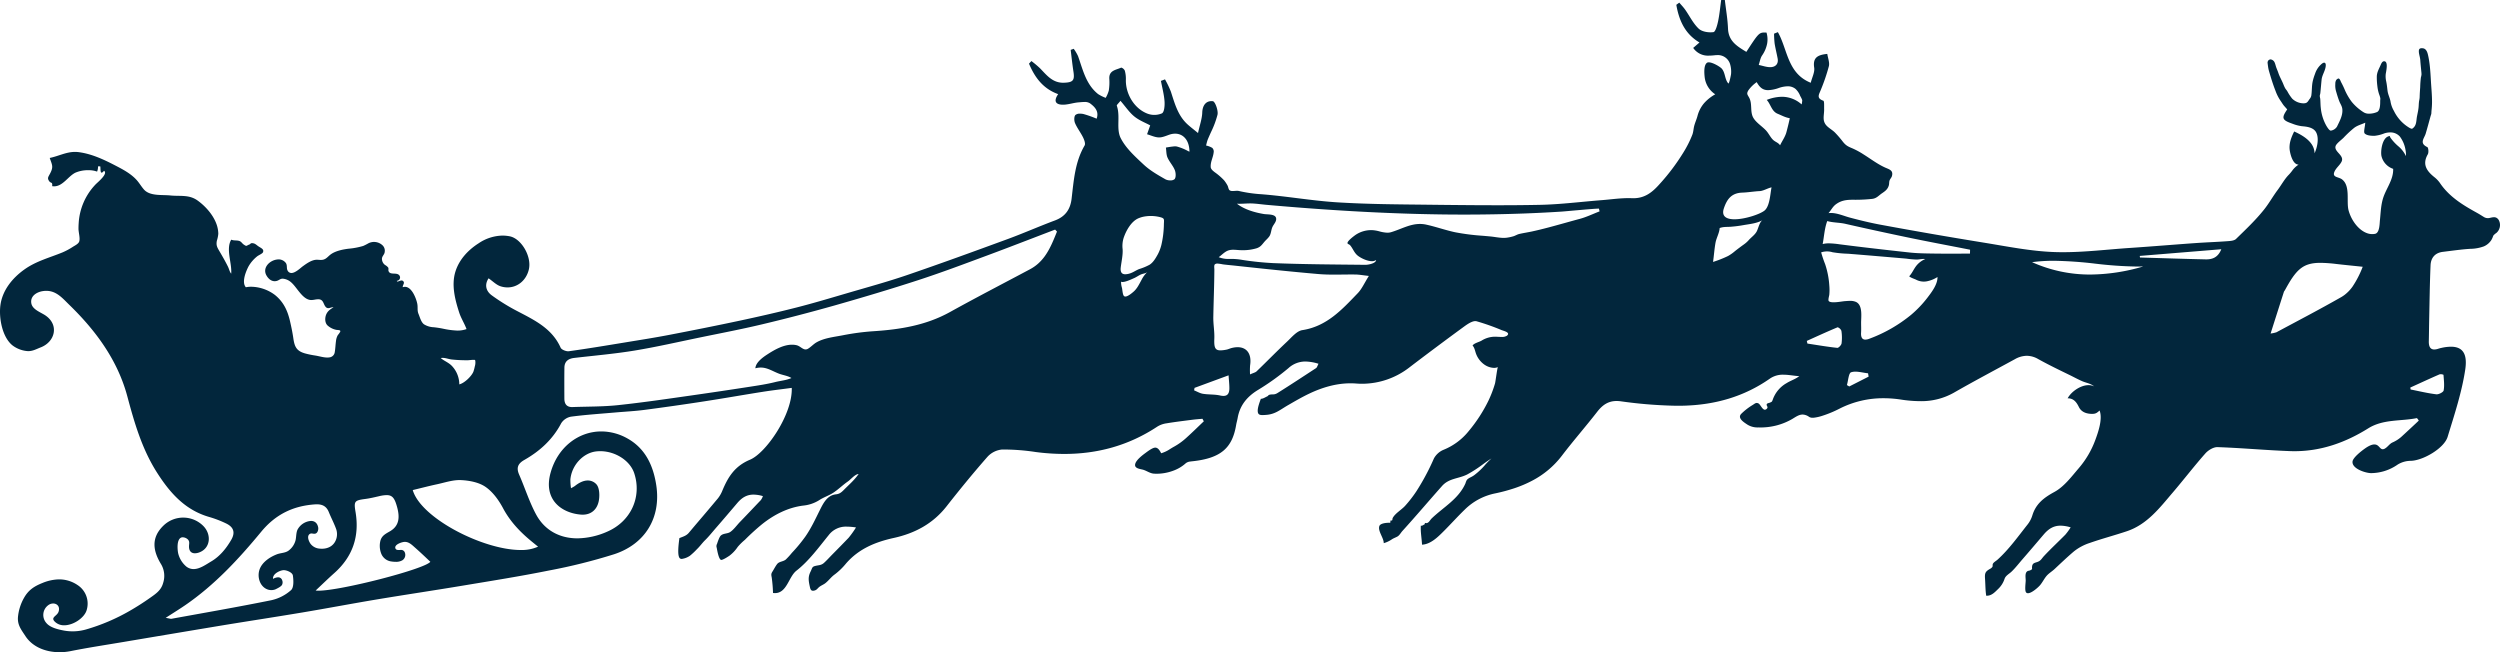 <svg xmlns="http://www.w3.org/2000/svg" viewBox="0 0 1379.986 360.019">
    <path d="M2519.449,687.563c-.435,0-1.079-.212-2.99-.536,4.33-2.799,7.519-4.758,10.61-6.872,16.319-11.166,29.649-25.538,42.091-40.62,7.97-9.654,17.66-14.329,29.769-15.143q.502-.034.978-.034c3.075,0,5.314,1.108,6.593,4.287,1.311,3.239,2.989,6.338,4.14,9.627a8.581,8.581,0,0,1,.07,4.891c-1.078,3.796-4.167,5.714-8.035,5.714a12.537,12.537,0,0,1-1.354-.075,6.899,6.899,0,0,1-4.801-2.506c-.89-1.156-2.01-3.625-1.089-5.015a1.61,1.61,0,0,1,.199-.255,1.712,1.712,0,0,1,1.316-.569,5.209,5.209,0,0,1,.763.077,5.248,5.248,0,0,0,.784.078,2.084,2.084,0,0,0,.756-.132c1.159-.444,1.6-2.259,1.389-3.361-.49-2.591-2.098-3.587-3.974-3.587a9.107,9.107,0,0,0-7.495,4.933c-.73,1.783-.611,3.699-.979,5.545a10.274,10.274,0,0,1-3.901,5.908c-1.821,1.353-4.35,1.226-6.48,2.049-3.881,1.501-8.149,4.321-9.561,8.444-1.339,3.933.081,9,3.99,10.76a6.207,6.207,0,0,0,4.919.072c.96-.494,2.881-1.39,3.471-2.346a3.062,3.062,0,0,0,.129-2.624,2.291,2.291,0,0,0-2.269-1.618,5.985,5.985,0,0,0-2.771.872c-.331-2.7,3.491-4.591,5.66-4.81.084-.008.173-.012.267-.012,1.648,0,4.768,1.26,5.023,2.962.39,2.669.559,6.636-1.01,8.06a24.14,24.14,0,0,1-10.911,5.572c-18.31,3.712-36.72,6.9-55.1,10.249a1.103,1.103,0,0,1-.199.017m81.377-15.527a11.685,11.685,0,0,1-1.596-.092c3.96-3.713,7.039-6.73,10.26-9.589,10.229-9.1,14.029-20.352,11.761-33.817-1.01-6.007-.53-6.349,5.638-7.177,2.47-.333,4.92-.931,7.361-1.485a19.584,19.584,0,0,1,4.167-.601c3.233,0,4.471,1.808,5.792,6.647,1.461,5.373,1.341,10.213-3.899,13.29-2.292,1.343-4.391,2.276-5.261,5a11.704,11.704,0,0,0,.291,7.093,6.92,6.92,0,0,0,5.088,4.499,16.465,16.465,0,0,0,2.998.301,6.872,6.872,0,0,0,3.703-.869,3.545,3.545,0,0,0,1.17-4.637,2.145,2.145,0,0,0-2.19-1.046c-.179,0-.358.005-.537.011-.175.005-.347.01-.516.01-.792,0-1.483-.113-1.778-.875-.78-2.022,3.09-3.343,4.54-3.552a4.771,4.771,0,0,1,.69-.051c2.3,0,3.952,1.73,5.63,3.198,2.879,2.531,5.61,5.137,8.41,7.788-3.094,4.041-49.339,15.953-61.724,15.953m111.575-22.462c-20.704,0-55.106-17.602-59.561-33.079,4.459-1.077,8.899-2.241,13.389-3.205,4.127-.889,8.325-2.318,12.445-2.318q.408,0,.815.019c4.61.223,9.83,1.208,13.5,3.728,4.041,2.777,7.31,7.307,9.67,11.737,3.881,7.289,9.27,12.988,15.49,18.129,1.21.999,2.43,1.983,3.87,3.151a22.108,22.108,0,0,1-9.619,1.838m390.627-96.363c.048-.017.095-.035.142-.052.077,1.171.164,2.217.241,3.187.114,1.442.205,2.718.199,3.992-.018,2.752-.959,4.184-3.275,4.184a8.448,8.448,0,0,1-1.826-.229v-.002c-3.07-.687-6.34-.435-9.46-.935-1.7-.27-3.27-1.242-4.9-1.9.07-.457.149-.915.23-1.373,5.928-2.183,11.847-4.368,18.648-6.871m667.018,10.431a1.937,1.937,0,0,1-.237-.014c-4.76-.579-9.451-1.722-14.16-2.653-.059-.358-.11-.715-.169-1.075,5.36-2.434,10.698-4.913,16.089-7.265v-.004a3.455,3.455,0,0,1,2.231.239c.199,2.879.6,5.836.09,8.622-.161.917-2.474,2.149-3.844,2.149m-324.266-4.329v-.004l-1.291-.776c.741-2.473.94-6.618,2.34-7.068a7.626,7.626,0,0,1,2.349-.331c2.229,0,4.677.678,6.981.904.099.611.21,1.224.32,1.833q-5.354,2.729-10.7,5.441m-767.24-1.161a14.877,14.877,0,0,0-3.8-9.868c-1.49-1.69-3.302-2.504-4.981-3.584a12.686,12.686,0,0,1-1.47-1.079,5.641,5.641,0,0,1,1.05-.096c1.822,0,3.515.802,5.491.94q3.717.37,7.456.37.567,0,1.134-.009c.933-.04,1.95-.218,2.889-.218.078,0,.155.001.231.004.739.027.719-.04.85.753a7.57,7.57,0,0,1-.32,2.98,21.144,21.144,0,0,1-.771,2.853c-1.089,2.574-4.989,6.3-7.76,6.952m760.676-20.15a.514.514,0,0,1-.055-.003c-5.509-.595-10.98-1.535-16.47-2.367-.11-.489-.23-.98-.342-1.468,5.64-2.54,11.261-5.134,16.971-7.51a.22.22,0,0,1,.083-.015,3.465,3.465,0,0,1,2.047,1.959,24.847,24.847,0,0,1,.09,6.936v-.002c-.137.936-1.576,2.469-2.324,2.469M3044.652,501.635c1.875,0,5.103-1.589,6.409-2.153,1.379-.6,2.579-1.553,3.979-2.101,1.039-.399,2.419-.489,3.309-1.253a15.135,15.135,0,0,0-3.16,4.224v-.002c-1.289,2.34-2.43,4.85-4.431,6.6-1.012.888-3.185,2.713-4.565,2.713a1.03,1.03,0,0,1-.913-.464c-.631-.949-.71-3.3-.979-4.389a10.712,10.712,0,0,1-.48-3.329,1.947,1.947,0,0,0,.831.154m54.042,37.748c-3.046,0-3.588-1.716-3.394-6.456.171-3.97-.629-7.975-.559-11.957.158-8.771.529-17.48.579-26.251,0-.676-.3-2.326.32-2.851a2.15,2.15,0,0,1,1.41-.398,21.998,21.998,0,0,1,2.959.436q.48.062.962.118h0c1.935.228,3.88.396,5.82.608q7.665.831,15.329,1.643c10.211,1.075,20.44,2.094,30.671,2.98,2.872.249,5.76.313,8.654.313,1.551,0,3.102-.019,4.655-.037,1.555-.019,3.111-.037,4.666-.037q1.308,0,2.615.021c1.92.032,3.83.401,7.229.776-2.52,3.99-3.87,7.168-6.101,9.49v-.002c-8.669,9-17.06,18.327-30.619,20.426-3.081.476-5.862,3.927-8.45,6.361-5.7,5.355-11.171,10.955-16.801,16.389-.67.642-1.76.848-3.62,1.7a37.228,37.228,0,0,1,.031-5.027c.966-6.226-1.778-9.998-6.894-9.999a13.344,13.344,0,0,0-3.335.461c-.971.251-1.891.717-2.862.9q-.163.031-.321.059a17.159,17.159,0,0,1-2.944.331m595.739-44.782c3.006-2.558,6.433-3.531,11.476-3.531.162,0,.326.001.491.003h0a81.153,81.153,0,0,1,8.25.628c4.459.519,8.93.945,14.55,1.537a54.576,54.576,0,0,1-5.625,10.964h0a21.151,21.151,0,0,1-4.356,4.539,18.872,18.872,0,0,1-2.059,1.361v-.009c-11.708,6.679-23.69,12.911-35.57,19.301a17.631,17.631,0,0,1-3.241.699c2.612-8.171,4.972-15.618,7.361-23.058a5.641,5.641,0,0,1,.541-.834c2.995-5.535,5.41-9.241,8.182-11.6M3578.919,497.526a77.847,77.847,0,0,1-32.23-6.827v-.002a89.008,89.008,0,0,1,12.05-.767,220.121,220.121,0,0,1,22.887,1.592,220.221,220.221,0,0,0,22.867,1.591q1.797,0,3.596-.062a104.85,104.85,0,0,1-29.17,4.474m-141.775,15.323c-1.281,0-2.348-.185-2.723-.758-.412-.636.28-2.761.349-3.489a28.51,28.51,0,0,0,0-4.984,46.161,46.161,0,0,0-2.31-11.827,65.285,65.285,0,0,1-2.189-6.5,10.259,10.259,0,0,1,6.261-.076,61.581,61.581,0,0,0,8.621.827q9.178.739,18.339,1.517,6.883.582,13.76,1.179a49.868,49.868,0,0,0,5.851.523c1.275-.045,2.458-.343,3.719-.343a6.93,6.93,0,0,1,.92.059,12.329,12.329,0,0,0-5.469,4.429c-1.21,1.776-1.939,3.5-3.401,5.087.701.75,2.711,1.364,3.721,1.837a9.161,9.161,0,0,0,5.75.983,16.724,16.724,0,0,0,6.14-2.423c.101,4.044-3.21,8.347-5.531,11.39v-.002a60.73,60.73,0,0,1-9.09,9.53,80.026,80.026,0,0,1-22.91,13.121,6.565,6.565,0,0,1-2.292.517c-1.66,0-2.516-1.174-2.358-3.81.12-1.832.02-3.676.02-5.513,0-3.314.979-9.659-2.79-11.457a7.771,7.771,0,0,0-3.332-.605c-1.033,0-2.07.103-2.996.166-1.019.071-3.854.62-6.058.62m205.562-23.688c-.152,0-.303-.002-.457-.005v-.006c-12-.268-23.99-.674-35.979-1.028l-.149-.87c14.809-1.215,29.629-2.428,45.029-3.69-1.878,4.639-5.003,5.599-8.444,5.599m-649.281-11.081q6.99-2.687,13.985-5.367c.351.365.699.73,1.039,1.093-.65,1.604-1.294,3.212-1.975,4.794-2.749,6.393-6.098,12.373-12.904,16.001-14.741,7.857-29.58,15.528-44.179,23.622-13.251,7.344-27.521,9.643-42.391,10.601a133.779,133.779,0,0,0-16.88,2.254c-4.659.899-10.13,1.456-14.331,3.834-1.729.98-3.039,2.5-4.689,3.52a2.654,2.654,0,0,1-1.413.44c-1.699,0-3.04-1.887-5.016-2.34a11.15,11.15,0,0,0-2.487-.273c-4.802-0-9.705,2.826-13.463,5.25-2.439,1.574-6.62,4.472-6.758,7.776a11.295,11.295,0,0,1,2.971-.414c3.611,0,6.322,1.916,9.987,3.348,2.171.848,4.991,1.174,6.942,2.432-2.862,1.278-5.971,1.478-8.94,2.225-4.74,1.188-9.58,1.9-14.441,2.651q-15.613,2.418-31.25,4.657c-13.689,1.952-27.379,3.978-41.129,5.437-8.29.881-16.691.746-25.04,1.055-.099.004-.197.006-.292.006-3.007,0-4.238-1.797-4.248-4.674-.031-5.687-.05-11.376.022-17.065.038-3.489,2.148-5,5.408-5.384,11.101-1.294,22.261-2.247,33.271-4.057,12.149-2,24.17-4.769,36.229-7.255,11.43-2.356,22.901-4.535,34.25-7.242q19.981-4.761,39.75-10.344c15.55-4.422,31.06-9.043,46.43-14.049,12.701-4.134,25.209-8.856,37.73-13.499,7.96-2.95,15.888-5.987,23.815-9.034M3431.099,480.7c.802-4.085,1.01-8.667,2.531-12.693,3.16.92,6.73.785,10.001,1.528q5.654,1.289,11.329,2.543,11.34,2.51,22.719,4.882c11.57,2.409,23.191,4.583,34.79,6.861l-.059,2.157c-3.89,0-7.785.026-11.681.026-2.533,0-5.065-.011-7.598-.048-4.681-.07-9.39-.088-14.04-.593q-12.872-1.394-25.72-2.923-6.422-.768-12.841-1.591a47.043,47.043,0,0,0-5.988-.544,13.317,13.317,0,0,0-3.443.395m-60.509,9.872c.5-3.525.73-7.093,1.361-10.601.46-2.599,2.189-5.551,2.279-8.104,1.981-.737,3.8-.595,5.881-.701a70.89,70.89,0,0,0,7.76-1.007c3.289-.536,7.2-.976,10.089-2.692-1.799,1.08-2.369,4.734-3.37,6.449v-.004c-1.059,1.832-2.91,3.041-4.289,4.6a15.508,15.508,0,0,1-2.671,2.383c-1.639,1.168-3.28,2.401-4.869,3.647a23.721,23.721,0,0,1-3.89,2.752,61.922,61.922,0,0,1-8.281,3.279M3044.65,480.204a14.898,14.898,0,0,1,.591-2.892c1.31-3.933,4.139-9.107,8.169-10.84a14.865,14.865,0,0,1,3.031-.92,20.903,20.903,0,0,1,8.799.253c2.671.67,2.31,1.148,2.22,3.857v-.002a53.714,53.714,0,0,1-1.382,11.499,22.573,22.573,0,0,1-2.127,5.481c-1.161,2.056-2.41,4.199-4.361,5.46a30.621,30.621,0,0,1-5.75,2.387c-1.81.706-3.331,1.876-5.189,2.441a8.813,8.813,0,0,1-2.496.445c-2.031,0-2.807-1.285-2.514-3.736.388-3.279,1.258-6.857,1.039-10.111a14.91,14.91,0,0,1-.03-3.324m64.435-21.737c1,0,1.999-.049,2.995-.098,1.006-.051,2.01-.1,3.013-.1.356,0,.711.006,1.067.021,2.669.113,5.378.53,8.06.766q8.55.758,17.099,1.433c26.06,2.045,52.165,3.455,78.298,3.838h0q2.526.037,5.053.061,1.076.01,2.152.018,3.203.023,6.407.022,16.555,0,33.111-.601,7.657-.289,15.309-.725h0q.413-.023.826-.047h0q2.352-.137,4.704-.287c1.62-.103,17.693-1.631,20.132-1.631.196,0,.303.01.309.031.11.5.23.992.34,1.488-3.659,1.402-7.22,3.151-10.989,4.157v-.002c-5.8,1.551-11.57,3.242-17.381,4.767q-2.277.598-4.563,1.158h0q-2.082.507-4.176.967-.216.047-.431.093c-2.285.482-4.559.814-6.798,1.336-1.14.266-2.18.97-3.311,1.296a22.99,22.99,0,0,1-3.75.784,14.363,14.363,0,0,1-1.517.077c-2.465,0-4.909-.552-7.334-.783-1.471-.141-2.946-.267-4.422-.394a123.056,123.056,0,0,1-14.978-1.912q-.753-.159-1.5-.337h0c-4.863-1.149-9.57-2.79-14.44-3.864a16.5,16.5,0,0,0-3.575-.393c-5.687,0-10.441,2.923-15.965,4.554a6.977,6.977,0,0,1-1.99.272,18.693,18.693,0,0,1-4.34-.713,18.823,18.823,0,0,0-4.398-.715c-.118,0-.235.002-.353.007a15.373,15.373,0,0,0-8.61,2.716c-.791.581-4.65,3.386-4.319,4.571.099.377,1.089.672,1.339.951,1.621,1.813,2.241,4.15,4.24,5.791,1.575,1.287,5.135,3.116,7.888,3.116a3.855,3.855,0,0,0,2.313-.647,1.393,1.393,0,0,1-.37.863c-1.049,1.218-4.064,1.789-5.533,1.789l-.048-0c-17.059-.189-34.13-.264-51.169-.956a165.051,165.051,0,0,1-16.77-1.76,35.464,35.464,0,0,0-6.205-.548q-.532,0-1.064.016-.268.01-.535.01a14.169,14.169,0,0,1-1.76-.11h0a14.139,14.139,0,0,1-3.426-.875c1.248-.876,2.372-2.032,3.665-2.878h0a7.033,7.033,0,0,1,2.025-.945,9.007,9.007,0,0,1,2.342-.27c1.503,0,3.039.237,4.477.239q.48.018.96.018a26.403,26.403,0,0,0,7.481-1.083c2.209-.762,2.82-1.866,4.33-3.638.899-1.048,2.371-2.221,2.991-3.5.708-1.476.719-3.268,1.479-4.792.699-1.438,2.33-2.986,1.909-4.771-.539-2.292-4.749-1.86-6.76-2.2-5.099-.875-10.759-2.482-14.831-5.684.432.022.865.031,1.297.031m287.8-7.055c1.927-.308,4.044-1.596,5.994-2.014-.277,1.32-.476,3.13-.778,5.001h0c-.479,2.98-1.219,6.117-2.95,7.69v-.004c-2.165,1.969-10.702,4.943-16.736,4.943-4.336,0-7.378-1.535-5.835-6.08,1.65-4.86,4.06-8.419,10.109-8.635,3.221-.111,6.48-.676,9.64-.841a5.353,5.353,0,0,0,.556-.06h0m337.57,23.795a8.222,8.222,0,0,1-2.846-.508c-5.108-1.864-8.849-7.546-10.198-12.552-1.35-5.004,1.139-13.465-3.6-17.126-1.891-1.461-5.43-1.023-4.3-4.031.829-2.2,2.899-3.622,3.96-5.651,1.898-3.618-4.29-5.558-3.221-8.761.491-1.465,3.381-3.507,4.461-4.645a58.571,58.571,0,0,1,5.669-5.281c1.751-1.409,4.159-2,6.23-2.946-.19,2.669-1.071,5.222-.261,6,1.079,1.023,3.185,1.242,4.966,1.242q.253,0,.495-.005a19.765,19.765,0,0,0,5.321-1.339,10.72,10.72,0,0,1,3.23-.528,6.914,6.914,0,0,1,5.329,2.257,16.789,16.789,0,0,1,3.12,7.321,12.999,12.999,0,0,1,.27,3.5v-.004a16.392,16.392,0,0,0-4.019-5.265,26.63,26.63,0,0,1-4.38-4.657c-.583-.803-.412-1.174-.667-1.174a3.401,3.401,0,0,0-.773.243c-3.311,1.199-4.249,8.099-3.69,10.812a9.83,9.83,0,0,0,6.46,7.075c.239,5.534-3.449,10.314-5.241,15.242-1.519,4.165-1.598,8.633-2.049,12.99-.219,2.071-.14,6.974-2.59,7.619a8.25,8.25,0,0,1-1.675.172m-663.462-29.65a5.677,5.677,0,0,1-2.622-.566c-4.201-2.389-8.522-4.842-12.011-8.101-4.731-4.422-9.879-9.039-12.729-14.646-2.64-5.173-.081-12.009-2.161-17.899-.149-.417.901-1.255,2.021-2.716,2.84,3.282,4.88,6.401,7.65,8.644,2.689,2.191,6.12,3.484,8.761,4.914-.429,1.213-1.08,3.057-1.731,4.9,2.141.627,4.271,1.675,6.429,1.756q.11.004.219.004c1.843,0,3.753-.849,5.561-1.485a9.892,9.892,0,0,1,3.276-.593c3.916,0,6.937,2.75,7.718,7.508a15.554,15.554,0,0,1,.197,2.435q-.41-.175-.809-.36a28.114,28.114,0,0,0-6.142-2.491v-.002a6.102,6.102,0,0,0-1.138-.1,44.797,44.797,0,0,0-4.912.693c.27,1.855.171,3.87.9,5.524,1.07,2.423,3.04,4.463,4.019,6.909.6,1.501.721,4.093-.169,5.026a3.446,3.446,0,0,1-2.328.645m336.598-19.374c-.929-1.343-2.11-1.646-3.37-2.581-1.751-1.3-2.761-3.829-4.361-5.56-2.169-2.356-5.759-4.519-7.199-7.343-1.661-3.273-.35-7.414-2.071-10.686-.92-1.756-1.69-2.182-.5-4.154a19.002,19.002,0,0,1,4.61-4.539c1.686,3.046,3.446,4.434,6.311,4.434a19.624,19.624,0,0,0,5.878-1.207,15.906,15.906,0,0,1,4.856-.924,6.669,6.669,0,0,1,4.365,1.438,10.524,10.524,0,0,1,2.61,3.926,13.132,13.132,0,0,1,1.1,2.267,10.255,10.255,0,0,1-.23,1.929v-.004a.899.899,0,0,1-.129.424,16.218,16.218,0,0,0-10.881-4.194,23.344,23.344,0,0,0-8.358,1.731c2.2,2.329,2.68,6.291,6.029,7.644,2.211.899,4.271,2.083,6.651,2.441.18.027-1.729,7.565-1.959,8.256-.841,2.49-2.25,4.382-3.35,6.701m-30.49-80.202h-2.02c-.541,3.895-.89,7.83-1.69,11.669-.471,2.215-1.45,5.915-2.59,6.07a12.02,12.02,0,0,1-1.625.106c-2.365,0-5.036-.627-6.496-2.006-3.07-2.883-5-6.976-7.481-10.499-.969-1.375-2.159-2.592-3.25-3.881-.539.399-1.089.8-1.639,1.199,1.479,8.532,4.75,16.078,12.791,20.794-1.282,1.105-2.34,2.019-3.471,3a9.875,9.875,0,0,0,8.729,4.258,29.938,29.938,0,0,0,3.322-.222,10.804,10.804,0,0,1,1.189-.067,7.028,7.028,0,0,1,7.122,4.981,14.615,14.615,0,0,1,.539,5.464c-.019.357-.967,5.215-1.454,5.215a.09.09,0,0,1-.066-.034c-2.04-2.286-1.569-5.838-3.629-8.169-.888-1.007-4.949-3.466-7.164-3.466a2.185,2.185,0,0,0-.565.067,1.282,1.282,0,0,0-.462.218c-1.85,1.456-1.429,5.948-1.219,7.964a13.156,13.156,0,0,0,5.829,9.401,23.63,23.63,0,0,0-6.12,4.858,17.887,17.887,0,0,0-3.73,7.278c-.5,1.78-1.271,3.473-1.749,5.261-.431,1.648-.431,3.221-1.012,4.819a59.443,59.443,0,0,1-4.979,9.911,115.992,115.992,0,0,1-13.179,17.485c-4.067,4.579-8.143,7.755-14.477,7.755q-.405,0-.823-.017-.929-.039-1.861-.038c-4.863-0-9.762.73-14.64,1.109-8.042.626-16.075,1.541-24.116,2.11h0q-.896.064-1.792.121h0c-2.84.182-5.681.314-8.524.37q-11.96.232-23.931.214c-9.138,0-18.273-.077-27.412-.174q-3.001-.032-6.004-.066h0q-1.747-.02-3.493-.04c-16.9-.192-33.839-.266-50.709-1.316-14.48-.901-28.84-3.552-43.32-4.576a75.505,75.505,0,0,1-11.18-1.722,4.207,4.207,0,0,0-.875-.075c-.375,0-.782.027-1.194.054-.411.026-.827.052-1.219.052-.059,0-.118-0-.176-.002h0a2.685,2.685,0,0,1-1.517-.372c-.699-.512-.778-1.947-1.199-2.677a19.164,19.164,0,0,0-1.88-2.842,33.913,33.913,0,0,0-5.2-4.492c-.94-.748-2.121-1.63-2.189-2.885-.171-2.847,1.339-5.261,1.619-7.966a2.778,2.778,0,0,0-.78-2.574,11.75,11.75,0,0,0-3.032-1.221,1.229,1.229,0,0,0-.212-.023c-.09,0-.145.02-.156.063a28.052,28.052,0,0,1,.841-3.192c.593-1.46,1.247-2.905,1.9-4.349a51.098,51.098,0,0,0,3.57-9.563,4.388,4.388,0,0,0,.088-1.021c-.041-2.511-1.586-6.322-2.648-6.445a6.533,6.533,0,0,0-.765-.046c-3.104,0-4.966,2.408-5.094,6.316-.112,3.412-1.352,6.789-2.331,11.299-.733-.604-1.382-1.131-1.968-1.603-1.643-1.325-2.781-2.222-3.842-3.196-5.331-4.871-7.06-11.552-9.18-18.073a55.691,55.691,0,0,0-3.241-6.76l-2.25.843c.701,3.748,1.72,7.474,1.99,11.252.171,2.281-.101,5.96-1.429,6.672a10.713,10.713,0,0,1-7.95.176c-7.361-2.795-12.16-10.921-11.96-18.807a16.492,16.492,0,0,0-.59-4.95,3.238,3.238,0,0,0-1.935-1.672.234.234,0,0,0-.096.018c-2.82,1.316-6.828,1.472-6.519,6.214a28.932,28.932,0,0,1-.3,6.512,17.047,17.047,0,0,1-1.7,3.951,21.765,21.765,0,0,1-4.199-2.087c-4.469-3.572-6.703-8.337-8.488-13.346-.895-2.514-1.678-5.09-2.574-7.606a23.508,23.508,0,0,0-1.432-2.635q-.453-.72-.957-1.406l-1.68.6q.153,1.216.297,2.433c.319,2.676.623,5.354,1.003,8.021q.12.844.251,1.686c.728,4.754-.331,5.811-5.211,5.989-.157.006-.312.009-.465.009-5.959,0-9.138-4.201-12.755-7.941a56.633,56.633,0,0,0-4.79-4.028c-.449.478-.89.958-1.33,1.436,3.151,7.467,7.63,13.777,16.1,16.826-2.796,4.046-1.195,5.829,2.646,5.829.101,0,.202-.001.306-.004,2.768-.067,5.509-1.061,8.299-1.283.999-.08,2.139-.209,3.217-.209a5.232,5.232,0,0,1,3.105.735c2.419,1.819,5.158,4.271,3.658,8.48a60.375,60.375,0,0,0-7.289-2.579,8.7,8.7,0,0,0-1.811-.188,3.688,3.688,0,0,0-2.629.751c-.791.899-.741,3.199-.171,4.506,1.179,2.738,3.09,5.153,4.411,7.846.658,1.343,1.44,3.448.859,4.447-5.34,9.127-5.989,19.339-7.19,29.42-.701,5.863-3.469,9.83-9.17,11.959-8.481,3.166-16.792,6.825-25.281,9.979q-.404.15-.809.299c-18.469,6.776-36.959,13.524-55.58,19.894-10.889,3.726-22.021,6.75-33.069,9.99-9.271,2.719-18.53,5.495-27.889,7.886-10.361,2.644-20.791,5.024-31.241,7.256-13.049,2.786-26.129,5.391-39.231,7.907-8.019,1.54-16.1,2.804-24.159,4.127-10.341,1.7-20.679,3.431-31.06,4.862a2.941,2.941,0,0,1-.395.025c-1.491,0-3.709-.944-4.174-1.997-4.691-10.513-14.191-15.079-23.581-19.991a111.816,111.816,0,0,1-14.449-8.899c-3.219-2.364-4.061-5.869-1.731-9.381,2.32,1.594,4.251,3.636,6.591,4.393a12.616,12.616,0,0,0,3.877.625c5.559,0,10.325-3.904,11.752-9.881,1.7-7.136-4.12-17.069-10.538-18.329a20.94,20.94,0,0,0-4.037-.397,24.219,24.219,0,0,0-13.134,4.25c-5.86,3.742-10.801,9.02-12.861,15.774-2.22,7.332-.191,15.262,2.099,22.362,1.061,3.287,2.91,6.072,4.08,9.215a14.505,14.505,0,0,1-5.02.831,43.775,43.775,0,0,1-7.71-.991,52.941,52.941,0,0,0-5.441-.855,10.805,10.805,0,0,1-5.301-1.611c-1.619-1.167-2.279-3.938-3.029-5.721-.82-1.952-.289-3.543-.681-5.601-.536-2.754-2.947-9.368-6.812-9.368a3.682,3.682,0,0,0-1.206.21c-.201-1.194,1.589-2.538-.101-3.591a.972.972,0,0,0-.523-.133,3.857,3.857,0,0,0-1.231.3,3.778,3.778,0,0,1-1.045.301c-.221,0-.355-.109-.35-.421a1.835,1.835,0,0,0,1.42-2.899c-1.4-2.036-5.18-.009-6.021-2.48-.219-.627.129-1.285-.189-1.909a5.449,5.449,0,0,0-1.661-1.389,4.196,4.196,0,0,1-1.78-3.739c.208-1.37,1.409-2.117,1.521-3.55a4.091,4.091,0,0,0-1.391-3.778,6.834,6.834,0,0,0-7.599-.958,29.791,29.791,0,0,1-2.88,1.463,39.925,39.925,0,0,1-7.93,1.513c-3.28.385-7.51,1.226-10.19,3.293-1.31 1-2.2,2.301-3.89,2.757a5.128,5.128,0,0,1-1.351.16c-.366,0-.732-.025-1.099-.05-.369-.025-.738-.05-1.107-.05a6.008,6.008,0,0,0-.734.041c-2.531.309-5.04,2.105-7.06,3.573-1.351.985-4.074,3.698-6.265,3.698a2.327,2.327,0,0,1-2.045-1.223c-.822-1.3-.09-2.968-1.061-4.33a4.989,4.989,0,0,0-4.76-1.895c-4.26.482-8.241,4.601-5.96,8.73.971,1.76,2.554,3.249,4.569,3.249a4.418,4.418,0,0,0,1.22-.177c1.268-.362,1.823-1.213,3.17-1.213q.148,0,.31.014a7.969,7.969,0,0,1,4.24,1.866c3.289,2.693,6.252,9.411,10.84,9.886a4.224,4.224,0,0,0,.431.021,12.248,12.248,0,0,0,1.9-.213,12.285,12.285,0,0,1,1.931-.214,3.207,3.207,0,0,1,1.449.293c1.459.737,1.56,2.527,2.5,3.699a1.989,1.989,0,0,0,1.605.922,4.443,4.443,0,0,0,1.217-.246,4.817,4.817,0,0,1,1.359-.246,2.762,2.762,0,0,1,.318.018c-1.689,1.012-3.138,1.963-3.99,3.827-.829,1.848-.89,4.663.661,6.163a10.134,10.134,0,0,0,4.819,2.441c.951.194,2.551-.032,2.22,1.032a11.853,11.853,0,0,1-1.339,1.9,8.13,8.13,0,0,0-.999,3.19c-.302,2.058-.331,4.145-.69,6.199a3.322,3.322,0,0,1-2.93,2.89,7.812,7.812,0,0,1-1.172.084c-2.164,0-4.5-.757-6.57-1.092a48.282,48.282,0,0,1-5.86-1.218c-4.751-1.382-5.7-3.874-6.359-8.491-.451-3.101-1.08-6.1-1.781-9.16-1.359-5.928-3.59-10.758-8.399-14.62a22.358,22.358,0,0,0-13.07-4.495,14.351,14.351,0,0,0-2.931.285c-2.489-2.773.101-8.973,1.562-11.676a19.418,19.418,0,0,1,4.729-5.425c.64-.528,2.829-1.443,3.151-2.2.719-1.698-.981-2.277-2.5-3.286-.951-.625-1.7-1.508-2.901-1.7a4.22,4.22,0,0,0-.643-.059c-.92,0-.761.521-1.697.845-.823.285-1.049.634-1.446.634-.282,0-.651-.177-1.384-.681-1.1-.759-1.321-1.688-2.671-2.065-1.438-.399-2.809-.036-4.269-.652-3.092,5.155.48,12.981-.02,18.767-.92-1.111-1.131-2.542-1.781-3.863-1.359-2.755-2.989-5.612-4.56-8.282-1.35-2.31-2.099-3.44-1.56-6.101a16.881,16.881,0,0,0,.78-3.816,16.646,16.646,0,0,0-1.262-5.977c-2.01-5.004-6.125-9.438-10.196-12.36-4.72-3.39-9.661-2.211-15.061-2.784-4.551-.482-11.239.482-14.541-3.3-1.42-1.616-2.518-3.543-3.938-5.139-3.151-3.516-7.341-5.752-11.491-7.909-6.469-3.363-13.19-6.577-20.52-7.549a15.541,15.541,0,0,0-2.054-.136c-4.969,0-9.087,2.334-13.997,3.337,1.411,4.041,2.171,4.928.101,8.789-.949,1.778-1.569,2.402-.329,4.102.879,1.199,1.869.212,1.58,2.675a6.538,6.538,0,0,0,1.078.091c4.827,0,7.742-5.567,11.752-7.532a17.463,17.463,0,0,1,7.106-1.363,13.294,13.294,0,0,1,4.854.775,6.373,6.373,0,0,0,.509-2.854,2.968,2.968,0,0,1,1.271,0c.194.93-.091,3.429.743,3.429.284,0,.698-.29,1.306-1.03,2.469,1.618-3.629,6.41-4.718,7.594a33.668,33.668,0,0,0-9.263,21.304q-.108,1.516-.107,3.09c0,1.981.969,5.063.438,6.933-.379,1.38-2.279,2.259-3.559,3.063a37.189,37.189,0,0,1-5.612,3.029c-7.249,2.987-14.529,4.776-21.079,9.428-6.74,4.792-12.33,11.665-13.332,20.108-.811,6.836,1.06,17.383,6.8,21.9a15.798,15.798,0,0,0,7.38,3,8.542,8.542,0,0,0,1.292.1c2.501,0,4.425-1.143,6.829-2.073,7.79-3.023,10.24-12.1,2.89-17.421-2.63-1.907-7.511-3.331-8.09-6.979-.651-4.005,3.09-6.214,6.55-6.685a12.729,12.729,0,0,1,1.712-.119c5.666,0,8.977,4.1,12.688,7.706,14.761,14.336,26.751,30.661,32.09,50.67,3.942,14.748,8.13,29.104,16.45,42.11,7.131,11.144,15.451,20.518,28.711,24.337a59.761,59.761,0,0,1,9.35,3.588c4.181,2.013,5.15,5.026,2.79,9.07-2.75,4.736-6.279,9.092-11.01,11.872-2.862,1.682-6.305,4.231-9.742,4.231a6.464,6.464,0,0,1-3.958-1.346,13.75,13.75,0,0,1-4.569-7.386c-.421-2.132-.83-7.263,1.449-8.556a2.148,2.148,0,0,1,1.071-.256,4.331,4.331,0,0,1,2.779,1.138c1.179,1.165.73,2.308.69,3.753-.068,2.803,1.347,3.937,3.256,3.937a7.464,7.464,0,0,0,2.954-.712c5.809-2.585,6.05-9.783,1.841-14.2a15.646,15.646,0,0,0-22.121-.403l-.239.237c-6.67,6.6-5.621,13.747-1.08,21.149a12.648,12.648,0,0,1,1.098,10.33c-1.109,4.051-4.019,5.951-7.208,8.2-3.591,2.536-7.301,4.923-11.121,7.111a108.501,108.501,0,0,1-24.15,10.31,26.792,26.792,0,0,1-12.289.629c-3.111-.588-7.501-1.578-9.622-4.1a6.692,6.692,0,0,1,.431-9.454,6.815,6.815,0,0,1,.679-.545,4.589,4.589,0,0,1,2.586-.838c2.187,0,3.957,1.776,2.953,4.61-.9,2.534-5.049,3.052-1.459,5.93a7.199,7.199,0,0,0,4.593,1.491c5.139,0,11.146-4.138,12.388-8.338a12.201,12.201,0,0,0-5.06-13.905,18.135,18.135,0,0,0-10.082-3.107,25.117,25.117,0,0,0-9.278,2.007c-4.621,1.844-7.76,3.929-10.181,8.266a26.32,26.32,0,0,0-3.311,10.626c-.309,4.346,1.871,6.967,4.122,10.411,4.098,6.268,11.59,8.901,18.883,8.901a30.412,30.412,0,0,0,5.927-.582c9.648-1.925,19.389-3.404,29.099-5.042q26.94-4.549,53.88-9.039c15.012-2.475,30.05-4.756,45.062-7.272,13.819-2.319,27.589-4.934,41.409-7.242,15.659-2.613,31.371-4.943,47.03-7.555,15.979-2.664,31.989-5.195,47.869-8.401a310.223,310.223,0,0,0,35.861-8.967c17.21-5.676,25.871-20.254,23.219-37.96-1.58-10.535-5.77-20.072-15.528-25.702a29.554,29.554,0,0,0-14.807-4.107c-12.635-.001-24.105,8.723-28.013,22.802-4.17,14.987,6.208,22.24,16.678,23.101q.526.043,1.029.043c4.798,0,7.918-2.914,8.861-7.407.631-3.025.46-7.609-1.379-9.46a6.401,6.401,0,0,0-4.654-2.005c-2.404,0-4.917,1.26-7.137,3.052a18.539,18.539,0,0,1-2.13,1.206,30.908,30.908,0,0,1-.349-4.821c.73-7.849,6.99-14.615,14.189-15.474a19.358,19.358,0,0,1,2.293-.135c8.263,0,16.442,5.15,18.758,12.155,4.339,13.123-1.871,26.615-14.842,32.239a41.791,41.791,0,0,1-16.504,3.717c-9.824,0-18.074-4.442-22.767-13.091-3.78-6.985-6.18-14.71-9.379-22.024-1.661-3.785-.802-6.092,2.849-8.169,8.581-4.88,15.67-11.308,20.351-20.263a8.161,8.161,0,0,1,5.43-3.622c8.09-1.068,16.27-1.593,24.411-2.308,5.338-.469,10.709-.724,16.019-1.42q16.6-2.173,33.161-4.736c10.72-1.646,21.399-3.546,32.11-5.236,5.34-.843,10.72-1.459,16.121-2.184.548,14.521-14.151,35.925-23.05,39.648-8.471,3.548-12.142,9.605-15.25,17.058a17.159,17.159,0,0,1-2.491,4.319q-5.43,6.511-10.941,12.952c-1.699,1.986-3.379,4.001-5.058,5.993-1.431,1.7-3.151,2.101-5.23,2.955-.23,1.954-1.44,9.76.3,11.185a1.569,1.569,0,0,0,1.014.299,10.343,10.343,0,0,0,4.545-1.78,38.326,38.326,0,0,0,3.839-3.606c1.63-1.542,2.91-3.421,4.521-4.99,2.13-2.085,4.021-4.504,5.98-6.751,3.951-4.531,7.851-9.117,11.741-13.7,2.659-3.126,5.387-4.668,9.001-4.668a18.681,18.681,0,0,1,5.149.832,8.571,8.571,0,0,1-1.111,2.175c-3.85,4.019-7.659,8.088-11.54,12.082-1.65,1.7-3.49,4.334-5.469,5.599-1.521.98-3.83.62-5.191,2.01-.78.795-1.659,3.422-1.999,4.483a2.634,2.634,0,0,0-.171,2.179c.201,1.014,1.01,6.194,2.351,6.661a.526.526,0,0,0,.173.025c1.011,0,3.882-1.899,4.567-2.376a20.342,20.342,0,0,0,4.51-4.828,31.689,31.689,0,0,1,3.92-3.859,126.568,126.568,0,0,1,9.519-8.665c6.64-5.277,14.25-9.199,22.75-10.263a20.219,20.219,0,0,0,8.719-2.953c2.531-1.677,5.5-2.572,8.02-4.262,2.741-1.824,5.101-4.184,7.832-6.074,1.729-1.199,3.848-3.96,5.969-4.157-2.259,3.331-5.391,5.971-8.169,8.798-1.411,1.434-2.441,2.232-4.371,2.448-4.821.534-6.949,4.855-8.86,8.683-2.469,4.948-4.79,9.999-7.961,14.552a83.972,83.972,0,0,1-7.449,9.02,41.519,41.519,0,0,1-3.381,3.708c-1.26,1.052-2.899,1.032-4.21,1.938-.96.656-2.43,3.6-3.129,4.661-.931,1.427-.69,1.909-.42,3.494a81.375,81.375,0,0,1,.69,8.385,8.109,8.109,0,0,0,1.067.073c6.635,0,7.526-9.011,11.873-12.393,6.82-5.299,12.35-12.925,17.789-19.61a11.923,11.923,0,0,1,10.1-4.683,33.912,33.912,0,0,1,4.98.439,52.745,52.745,0,0,1-4.08,5.709c-2.93,3.066-5.908,6.09-8.899,9.108-1.53,1.553-3.011,3.199-4.61,4.675-1.619,1.492-2.939,1.249-5.029,1.794-1.731.453-1.53,1.224-2.45,3.054-1.45,2.899-1.17,4.894-.471,8.166.298,1.426.576,2.443,1.787,2.443a3.392,3.392,0,0,0,.884-.137c1.239-.336,1.58-1.118,2.49-1.88,1.039-.868,2.369-1.319,3.44-2.153,1.939-1.513,3.23-3.471,5.299-4.92a36.263,36.263,0,0,0,6.162-5.991c7.069-8.135,16.238-11.849,26.388-14.085,11.581-2.552,21.531-7.835,29.041-17.394,7.33-9.338,14.85-18.55,22.689-27.465a12.488,12.488,0,0,1,8.071-3.944c.115-0.0.231-0.0.346-0a119.031,119.031,0,0,1,18.164,1.394,121.844,121.844,0,0,0,15.701,1.052c18.213,0,35.449-4.52,51.449-15.117a13.139,13.139,0,0,1,5.008-1.779l.032-.004c3.164-.526,6.34-.954,9.518-1.363h0c1.583-.204,3.167-.403,4.75-.607,1.851-.237,3.701-.361,5.552-.535.25.464.509.926.759,1.389-3.21,3.045-6.359,6.163-9.651,9.12l-.076.07h0a35.277,35.277,0,0,1-6.673,4.796c-.707.381-1.428.826-2.162,1.274a18.007,18.007,0,0,1-4.977,2.38c-.703-1.348-1.66-3.11-3.269-3.11l-.051 0c-1.541.034-4.26,2.171-5.48,3.054-1.7,1.246-4.589,3.489-5.389,5.527-1.061,2.721,1.929,3.083,3.839,3.53,2.229.523,4.03,2.099,6.331,2.254.502.033,1.011.05,1.526.05a25.336,25.336,0,0,0,2.781-.156,26.692,26.692,0,0,0,6.838-1.691,20.685,20.685,0,0,0,6.464-3.961,4.76,4.76,0,0,1,2.482-.93h0c.408-.062.817-.105,1.198-.146,15.8-1.691,21.992-7.431,24.1-19.978l.001-.01c.221-1.314.621-2.593.849-3.911,1.192-6.861,5.051-11.629,10.941-15.3a134.78,134.78,0,0,0,17.11-12.228,13.72,13.72,0,0,1,9.365-3.633,25.559,25.559,0,0,1,7.206,1.244c-.591,1.087-.791,2.035-1.361,2.407-7.032,4.58-14.051,9.232-21.17,13.677-2.069,1.294-2.649.523-4.6,1.037-.62.162-.611.615-1.14.854-1.17.52-2.25,1.343-3.561,1.375-.66,1.824-1.76,4.711-1.72,6.668.045,1.942,1.004,2.297,2.589,2.297.487,0,1.034-.033,1.631-.065,5.369-.282,7.939-2.75,12.37-5.313,3.87-2.229,7.709-4.483,11.741-6.406,7.211-3.448,14.917-5.744,22.9-5.744q1.573,0,3.159.121,1.667.129,3.311.128a42.771,42.771,0,0,0,26.25-9.198q14.969-11.413,30.17-22.522c1.724-1.256,4.167-2.864,6.002-2.864a2.599,2.599,0,0,1,.657.079,125.058,125.058,0,0,1,13.869,4.893c1.28.5,5.09,1.316,2.901,3.104a5.244,5.244,0,0,1-3.085.656c-.614,0-1.239-.032-1.817-.063-.587-.033-1.124-.065-1.547-.065-.059,0-.116 0-.171.002a14.068,14.068,0,0,0-7.38,2.175c-1.38.814-3.99,1.323-4.961,2.685,1.111,1.192,1.361,2.989,1.9,4.485a12.805,12.805,0,0,0,4.28,5.8,9.92,9.92,0,0,0,5.635,2.065,5.537,5.537,0,0,0,2.197-.429c-.361.155-1.319,8.02-1.611,9.032a64.019,64.019,0,0,1-3.62,9.483,82.339,82.339,0,0,1-10.891,16.79,34.257,34.257,0,0,1-13.858,10.321,10.754,10.754,0,0,0-5.362,4.81q-1.383,3.173-2.933,6.267-1.356,2.707-2.839,5.347-1.857,3.308-3.907,6.505a67.746,67.746,0,0,1-6.251,8.058c-1.999,2.184-5.349,4.042-6.769,6.58-.384.693.066,1.517-.839,1.517a2.582,2.582,0,0,1-.471-.052c.081.378-.14.913-.05,1.291-.229-.018-.495-.028-.786-.028-1.854,0-4.705.407-5.233,1.734-1.079,2.727,2.461,6.649,2.38,9.528a15.317,15.317,0,0,0,4.56-2.159c1.03-.652,2.051-.965,3.01-1.512,1.15-.651,1.869-2.099,2.73-3.045,7.439-8.169,14.57-16.619,21.909-24.869,3.812-4.269,8.911-3.913,13.717-6.264.075-.037.149-.074.224-.112a69.147,69.147,0,0,0,8.814-5.733c1.481-1.062,2.97-2.11,4.516-3.067a41.186,41.186,0,0,0-3.243,3.231,38.282,38.282,0,0,1-6.363,6.054q-.402.275-.825.533c-1.139.69-2.479,1.1-3.25,2.184a10.397,10.397,0,0,0-.69,1.756c-3.83,8.674-12.129,13.085-18.67,19.38-.961.933-1.555,2.557-2.953,2.557a2.242,2.242,0,0,1-.707-.124,5.254,5.254,0,0,0-.19.793c-.629.226-1.16.782-1.758.782a.959.959,0,0,1-.351-.067c-.23,3.566.489,7.023.658,10.519,4.79-.219,8.822-4.294,12.012-7.479,3.868-3.863,7.569-8,11.538-11.847a33.252,33.252,0,0,1,16.91-9,93.765,93.765,0,0,0,10.929-2.967,65.108,65.108,0,0,0,9.319-3.986,49.255,49.255,0,0,0,16.474-13.81c6.278-8.247,13.139-16.057,19.5-24.246,2.954-3.806,6.114-5.969,10.736-5.969a17.318,17.318,0,0,1,2.502.192,248.552,248.552,0,0,0,27.431,2.356q2.071.072,4.127.072.96,0,1.917-.016.783-.013,1.563-.037h0c16.859-.522,32.744-4.918,47.033-14.911q.157-.11.314-.213a12.508,12.508,0,0,1,7.149-1.966,29.398,29.398,0,0,1,3.068.186c1.895.2,3.808.504,5.728.626a17.911,17.911,0,0,1-2.96,1.763c-1.349.666-2.71,1.245-3.951,2.019a16.851,16.851,0,0,0-7.769,9.269c-.46,1.167-.361.992-1.481,1.541-.489.237-1.51.241-1.799.875-.39.847,1.039,1.454.05,2.482a1.548,1.548,0,0,1-1.094.574c-1.443,0-2.484-3.007-3.617-3.515a2.169,2.169,0,0,0-.89-.22c-.734,0-1.275.526-2.299,1.155a34.015,34.015,0,0,0-6.201,4.812c-2.349,2.392,1.461,4.711,3.201,5.885a10.557,10.557,0,0,0,5.692,1.666q.268,0,.536-.014.626.023,1.251.022a34.809,34.809,0,0,0,17.34-4.624c1.983-1.17,3.723-2.501,5.806-2.501q.115,0,.231.006a6.462,6.462,0,0,1,3.363,1.273,3.552,3.552,0,0,0,2.003.486c.215,0,.437-.01.663-.029a23.193,23.193,0,0,0,4.534-1.02,62.048,62.048,0,0,0,9.71-4.032,53.071,53.071,0,0,1,24.199-5.697,64.596,64.596,0,0,1,9.58.738,71.182,71.182,0,0,0,10.505.877,36.425,36.425,0,0,0,18.616-4.611c11.149-6.394,22.52-12.4,33.801-18.559a13.6,13.6,0,0,1,6.553-1.87,12.662,12.662,0,0,1,6.236,1.77c5.691,3.165,11.55,6,17.41,8.844,2.34,1.134,4.641,2.419,7.021,3.44,2.229.953,4.619,1.228,6.519,2.84a6.987,6.987,0,0,0-3.102-.686c-4.528,0-9.623,3.688-11.527,7.259l.063-0c3.316,0,4.884,2.265,6.136,4.812,1.35,2.754,4.08,3.715,7.05,3.782.084.002.166.003.246.003,2.056,0,2.729-.603,4.126-1.861,1.819,4.693-.811,12.1-2.441,16.5a50.426,50.426,0,0,1-9.039,15.33c-4.08,4.767-8.13,10.219-13.43,13.109-5.86,3.187-10.24,6.553-12.19,12.934a15.369,15.369,0,0,1-2.52,4.889c-5.299,6.694-10.341,13.801-16.65,19.52-.89.809-2.2,1.452-2.63,2.375-.27.564.05,1.141-.3,1.718a3.747,3.747,0,0,1-1.37,1.084c-2.401,1.431-2.879,2.17-2.66,5.364.221,3.077.18,6.401.66,9.41q.152.008.3.008c2.727,0,4.471-1.957,6.432-3.872a13.575,13.575,0,0,0,3.419-5.522c.62-1.733,2.54-2.676,3.811-3.89,2.139-2.047,4.021-4.499,5.96-6.737,3.98-4.566,7.889-9.181,11.809-13.786,2.795-3.274,5.581-4.866,9.292-4.866a19.811,19.811,0,0,1,5.587.938,32.666,32.666,0,0,1-2.95,4.048c-3.89,3.935-7.98,7.724-11.759,11.764-1.341,1.434-1.7,2.601-3.651,3.284-1.54.546-2.7.584-2.939,2.533-.182,1.409.458,1.334-.931,2.037-.739.379-1.42.155-2.051.877-.999,1.145-.539,3.431-.539,4.806,0,1.3-.64,5.434.2,6.525a1.259,1.259,0,0,0,1.056.479c2.07,0,5.681-3.279,6.624-4.379,1.389-1.614,2.281-3.598,3.659-5.2,1.24-1.434,2.98-2.444,4.389-3.76,3.541-3.302,7.032-6.649,10.72-9.774a27.691,27.691,0,0,1,8.62-4.61c6.76-2.373,13.7-4.199,20.5-6.471,11.261-3.755,18.12-12.855,25.391-21.366,6.09-7.123,11.791-14.579,18-21.589,1.558-1.762,4.362-3.497,6.581-3.497.047,0,.093.001.14.002,13.341.455,26.66,1.713,40.009,2.2q1.245.045,2.48.045c14.721,0,28.207-4.792,40.68-12.595,8.331-5.216,17.92-3.845,26.89-5.676a5.911,5.911,0,0,1,1.032,1.388c.029.038-8.932,8.358-9.771,9.091a18.928,18.928,0,0,1-4.79,2.995c-1.621.771-2.581,2.45-4.12,3.334a2.452,2.452,0,0,1-1.208.385c-1.524,0-2.013-2.248-4.031-2.599a3.359,3.359,0,0,0-.574-.048c-1.92,0-4.158,1.475-5.557,2.489-1.729,1.258-6.3,4.783-6.51,6.961-.39,4.014,7.301,6.349,10.191,6.381a25.851,25.851,0,0,0,14.638-4.67,13.879,13.879,0,0,1,7.321-2.117c6.699-.14,18.409-6.875,20.349-13.254,3.74-12.248,7.832-24.555,9.721-37.146,1.288-8.593-1.345-12.594-7.894-12.594a24.502,24.502,0,0,0-5.085.616,18.834,18.834,0,0,0-1.93.512,7.25,7.25,0,0,1-2.189.403c-2.238,0-3.081-1.706-3.01-4.604.09-3.832.112-7.666.19-11.5.219-10.128.331-20.261.77-30.378.18-4.046,2.401-6.875,6.769-7.409,4.292-.523,8.581-1.129,12.882-1.508.719-.063,1.429-.11,2.148-.158a22.673,22.673,0,0,0,7.612-1.356q.427-.186.84-.413a9.365,9.365,0,0,0,3.289-3.07,11.911,11.911,0,0,0,1.019-2.25,2.059,2.059,0,0,1,.232-.399q.218-.228.451-.441a9.264,9.264,0,0,1,1.107-.866,5.762,5.762,0,0,0,1.46-6.755,3.435,3.435,0,0,0-1.53-1.641,2.92,2.92,0,0,0-1.263-.258,6.99,6.99,0,0,0-1.364.165c-.303.061-.605.131-.902.194a4.192,4.192,0,0,1-3.392-.527c-.964-.595-1.922-1.206-2.902-1.781q-.435-.256-.876-.5c-7.84-4.312-15.361-8.906-20.482-16.553a15.311,15.311,0,0,0-3.109-3.21c-4.159-3.359-6.679-7.014-3.51-12.523.581-1.007.342-3.692-.3-3.99-4.569-2.177-1.639-4.801-.859-7.458.969-3.246,1.83-6.523,2.74-9.783a7.791,7.791,0,0,0,.361-1.199c.05-.518.05-1.062.099-1.589.16-1.514.281-3.052.291-4.575.02-3.05-.21-6.009-.43-9.046-.343-4.799-.448-9.555-1.221-14.283-.154-.944-.335-1.887-.55-2.828-.347-1.546-.941-3.349-2.582-3.723a2.799,2.799,0,0,0-.339-.055q-.292-.029-.54-.03c-1.311,0-1.716.631-1.599,2.161.129,1.519.69,2.948.78,4.479.11,1.729.3,3.449.46,5.175.079.899.219,1.815.208,2.716a8.361,8.361,0,0,1-.32,1.569,54.012,54.012,0,0,0-.399,5.417c-.129,1.841-.261,3.685-.3,5.531a12.649,12.649,0,0,1-.28,1.945c-.219,1.3-.2,2.621-.34,3.927-.171,1.583-.539,3.106-.841,4.661-.489,2.518-.119,5.187-2.608,6.807a.455.455,0,0,1-.249.062c-.702,0-2.128-.993-3.032-1.626a21.945,21.945,0,0,1-6.852-8.216,15.163,15.163,0,0,1-1.808-4.77c-.25-2.019-1.321-3.935-1.661-5.977-.04-.261-.079-.523-.11-.784-.18-1.602-.35-3.162-.679-4.736a12.634,12.634,0,0,1-.28-3.933c.108-1.159,1.683-7.202-.854-7.203-.028,0-.057.001-.086.002-1.139.059-1.639,1.625-2.02,2.455-.881,1.956-1.81,3.559-1.95,5.764a37.691,37.691,0,0,0,.311,5.534,21.311,21.311,0,0,0,.99,4.537,11.385,11.385,0,0,1,.638,2.112c.05.521-.07,1.066-.07,1.6.011,1.578.031,5.207-1.729,6.014a11.07,11.07,0,0,1-4.345.911,5.494,5.494,0,0,1-2.915-.679,27.086,27.086,0,0,1-6.721-5.856,32.531,32.531,0,0,1-3.69-6.286,48.541,48.541,0,0,0-2.09-4.413c-.335-.573-.737-2.187-1.589-2.187l-.039.001a2.533,2.533,0,0,0-1.141.821,3.891,3.891,0,0,0-.509,2.15,11.316,11.316,0,0,0,.46,4.262c.5,1.758,1.039,3.501,1.689,5.216.59,1.569,1.55,2.73,1.72,4.49.331,3.417-1.501,6.591-2.91,9.568a4.815,4.815,0,0,1-3.43,2.267l-.04.001c-.769,0-1.832-1.649-2.46-2.716a24.948,24.948,0,0,1-3.05-9.814c-.2-1.706-.16-3.419-.311-5.121a8.474,8.474,0,0,1-.25-1.501c.041-.538.25-1.044.311-1.576.261-2.437.44-4.88.69-7.317.239-2.375,1.6-4.326,2.119-6.605.149-.658.471-2.26-.289-2.74a.76.76,0,0,0-.412-.115c-.865-0-1.982,1.229-2.419,1.667a11.964,11.964,0,0,0-2.619,4.506,28.871,28.871,0,0,0-1.291,4.186c-.55,2.59-.37,5.238-.77,7.839a4.296,4.296,0,0,1-.99,1.925c-.57.8-1.061,1.871-2.091,2.162a4.749,4.749,0,0,1-1.259.154,9.115,9.115,0,0,1-6.161-2.539,24.389,24.389,0,0,1-2.7-4.059c-.351-.618-.85-1.091-1.21-1.719a16.888,16.888,0,0,1-.981-2.139c-.848-2.157-2.089-4.184-2.809-6.381-.329-.978-.73-1.882-1.091-2.84-.329-.863-.489-1.763-.848-2.617a2.893,2.893,0,0,0-2.287-1.961,1.831,1.831,0,0,0-1.274.579,2.043,2.043,0,0,0-.37,1.769c.059.545.13,1.094.21,1.645a18.4,18.4,0,0,0,.48,2.351c1.06,3.688,2.23,7.494,3.64,11.06a23.869,23.869,0,0,0,2.66,5.286c.64.888,1.179,1.839,1.85,2.709.149.199,1.95,2.2,1.939,2.213-3.27,4.781-2.888,5.906,2.781,7.858a22.362,22.362,0,0,0,5.301,1.413c2.809.232,6.419.64,7.9,3.426,1.72,3.244.539,8.459-.9,11.523-.09-6.183-6.34-9.828-11.239-12.043-1.661,3.336-3.01,6.78-2.43,10.554.357,2.275,1.733,7.73,4.84,7.73l.059-.001a13.228,13.228,0,0,0-3.18,2.847,25.349,25.349,0,0,1-2.15,2.651c-2.45,2.428-4.19,5.757-6.25,8.5-2.651,3.534-4.781,7.416-7.551,10.882-4.628,5.8-10.1,10.955-15.429,16.157-1.021.999-3.11,1.125-4.742,1.246-5.829.435-11.68.62-17.52,1.035-12.16.861-24.3,1.884-36.459,2.7-12.277.826-24.594,2.339-36.852,2.339q-2.342,0-4.678-.078c-13.1-.449-26.149-3.124-39.161-5.229q-28.423-4.603-56.74-9.848c-5.719-1.061-11.369-2.441-16.989-3.938-3.274-.875-6.969-2.555-10.504-2.555a10.107,10.107,0,0,0-1.305.082c1.488-1.698,2.268-3.555,4.129-4.914,2.931-2.139,5.823-2.472,9.392-2.472l.178 0q.714.013,1.428.013a82.047,82.047,0,0,0,9.052-.501c2.4-.306,3.449-1.801,5.38-3.11,1.709-1.161,3.12-2.186,3.729-4.323.23-.8.13-1.648.331-2.464.27-1.05,1.12-1.7,1.389-2.687.901-3.237-1.61-3.715-3.83-4.731-.799-.365-1.576-.76-2.336-1.177h0q-.157-.086-.312-.173c-3.179-1.779-6.086-3.93-9.172-5.857a43.237,43.237,0,0,0-6-3.284c-2.649-1.1-3.76-1.6-5.57-3.9a55.158,55.158,0,0,0-4.29-4.959c-1.37-1.35-3.129-2.281-4.45-3.624-2.748-2.813-1.39-5.761-1.468-9.233-.04-1.621.16-4.445-.46-4.663-3.971-1.379-2.34-3.5-1.4-5.914a103.517,103.517,0,0,0,4.479-13.161c.482-2.017-.53-4.393-.879-6.758-5.31.537-8.079,2.015-7.229,7.6.379,2.514-1.161,5.319-1.9,8.335-11.66-4.669-12.668-15.939-16.687-25.023a31.897,31.897,0,0,0-1.464-2.924l-2.1.84q.007,1.7.127,3.397.071,1.004.182,2.004c.44,2.79,1.159,5.534,1.67,8.315.55,2.977-1.159,4.646-3.78,4.769-.118.005-.238.008-.356.008-2.085,0-4.203-.801-6.303-1.216.59-1.752.839-3.728,1.83-5.214a17.162,17.162,0,0,0,2.845-6.776,13.12,13.12,0,0,0,.024-4.026,14.676,14.676,0,0,0-.399-1.855c-.459-.019-.866-.036-1.238-.036-2.959,0-3.656,1.073-9.901,10.689-4.981-3.057-9.841-5.809-10.121-12.828-.21-5.288-1.139-10.547-1.749-15.817" transform="translate(-2424.999 -345.98)" style="fill:#02263c" />
</svg>